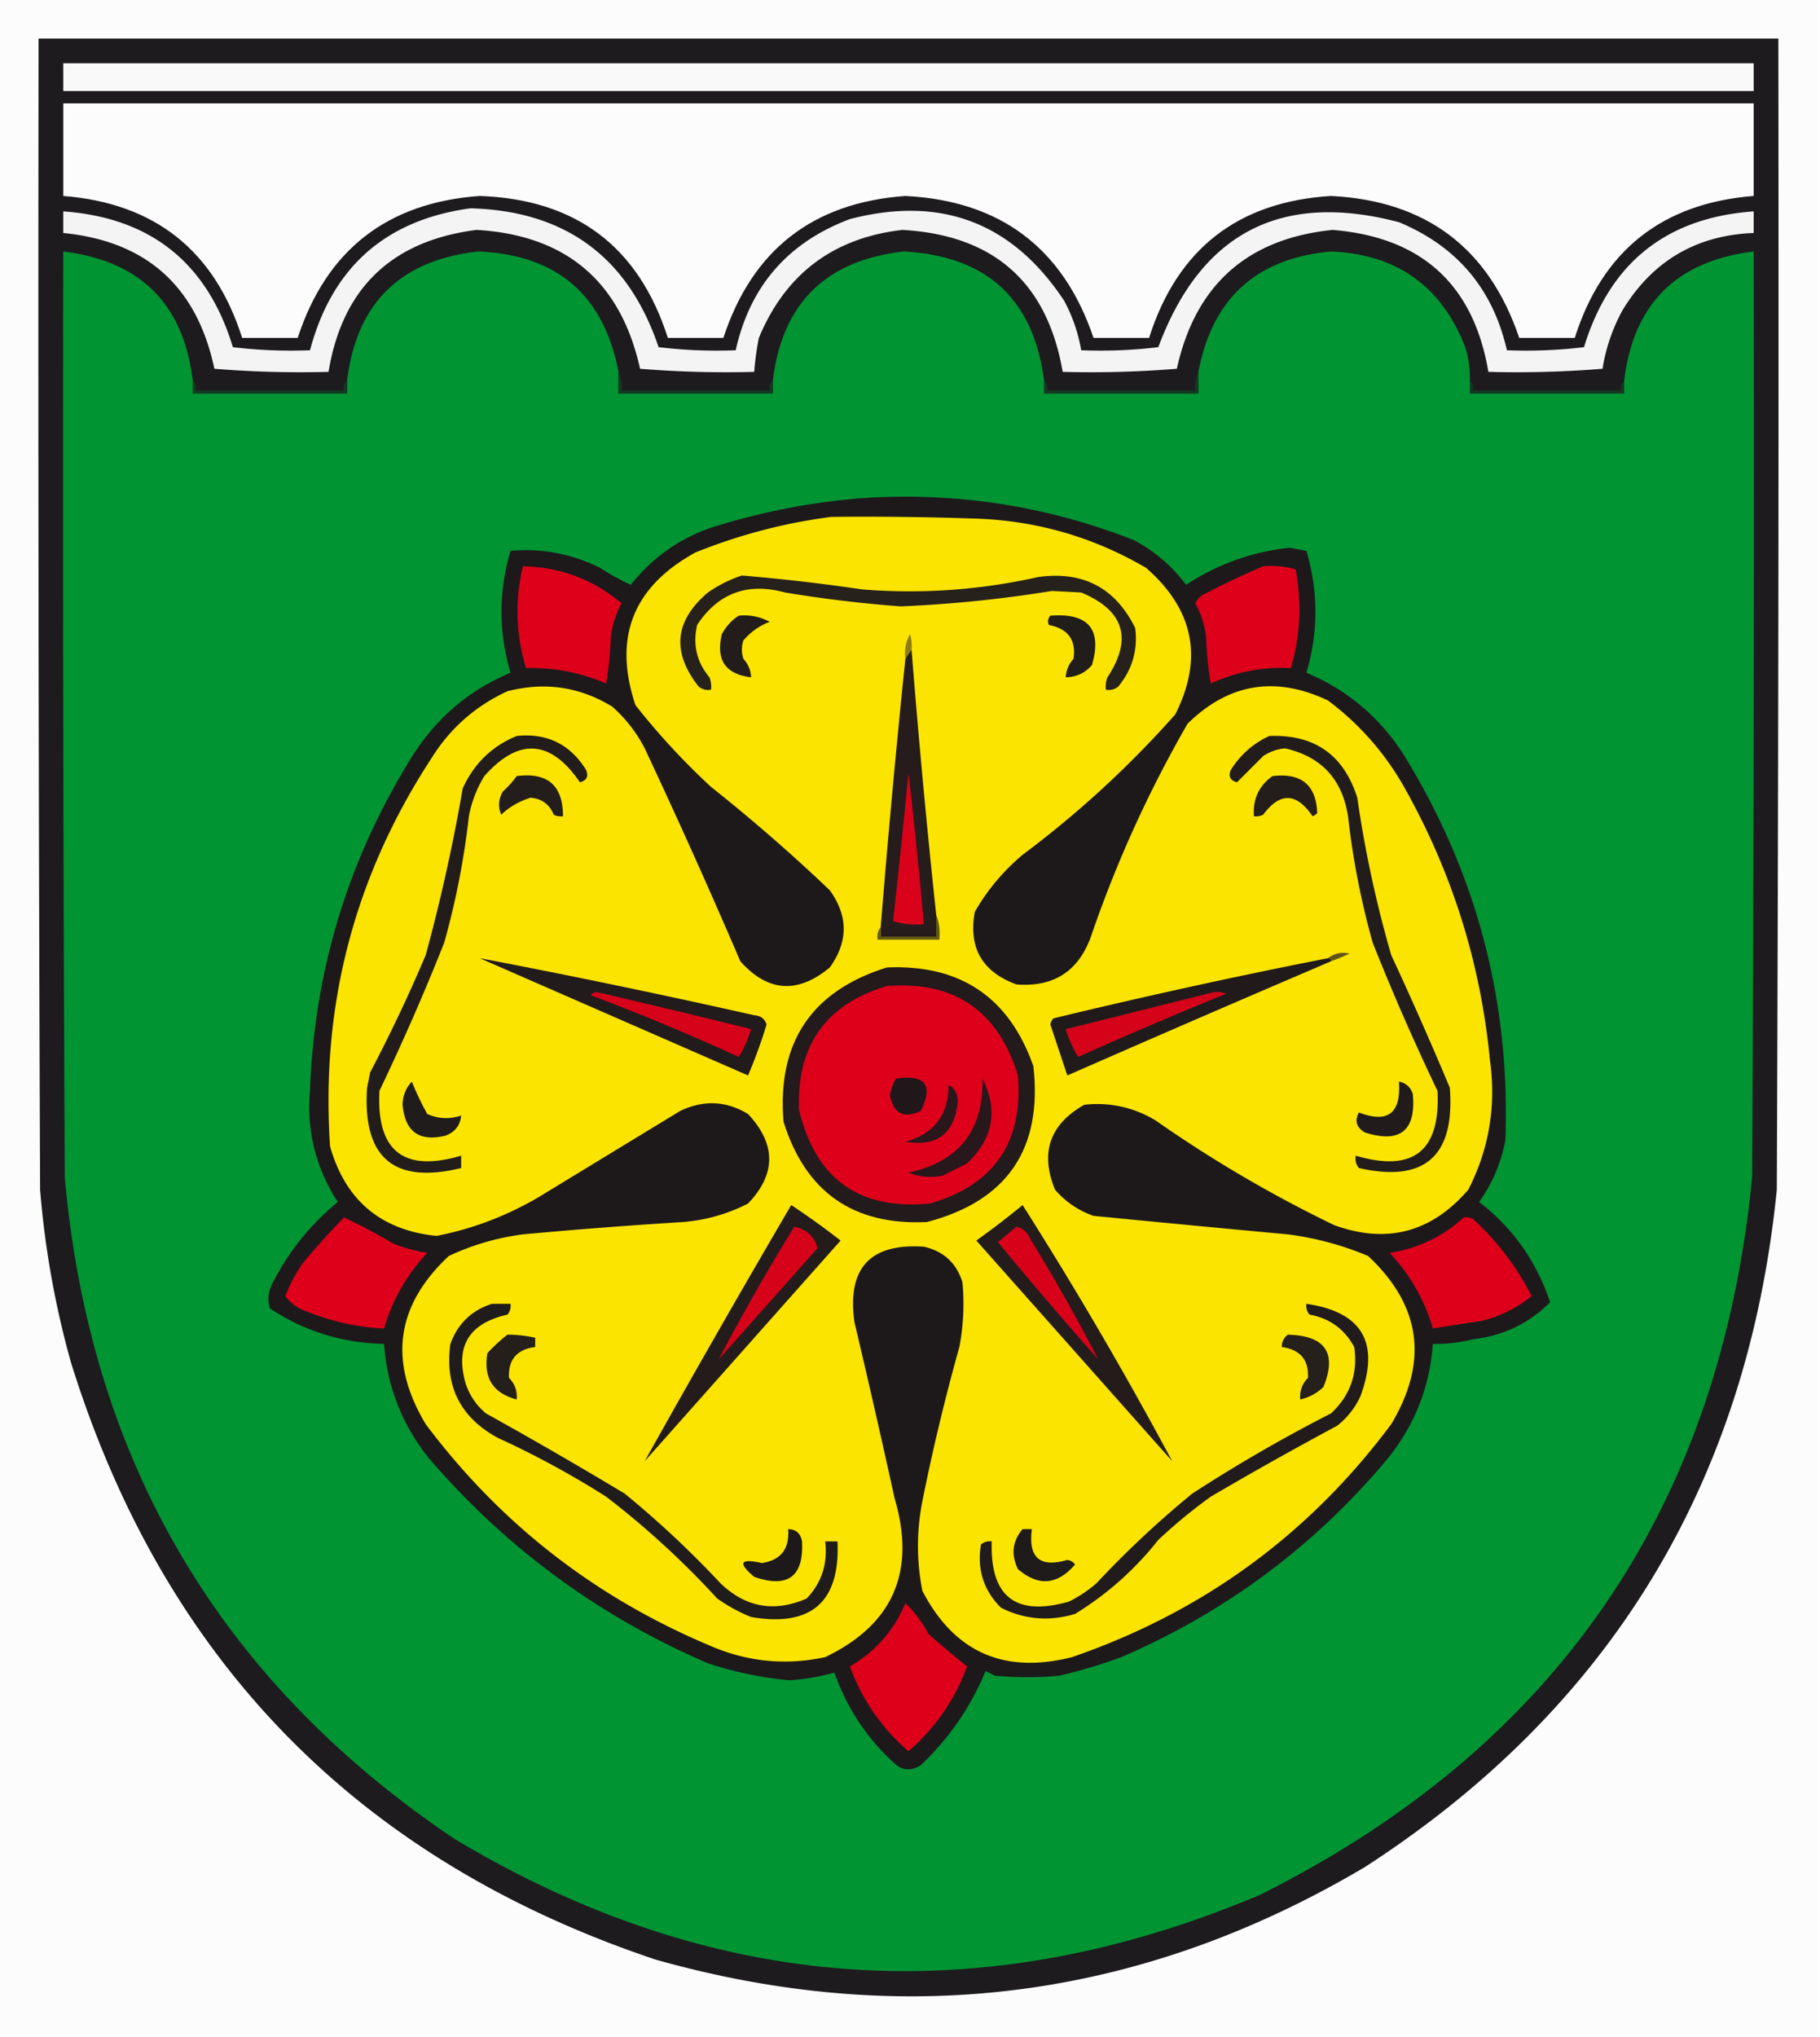 <svg xmlns="http://www.w3.org/2000/svg" width="590" height="660" style="shape-rendering:geometricPrecision;text-rendering:geometricPrecision;image-rendering:optimizeQuality;fill-rule:evenodd;clip-rule:evenodd"><path style="opacity:1" fill="#fcfcfc" d="M-.5-.5h590v660H-.5V-.5z"/><path style="opacity:1" fill="#1d1b1e" d="M12.5 12.5h564c.167 124.334 0 248.667-.5 373-9.514 94.931-54.014 168.098-133.5 219.5-72.346 42.834-149.013 52.834-230 30C116.305 602.805 53.138 538.305 23 441.5a295.248 295.248 0 0 1-10-56c-.5-124.333-.667-248.666-.5-373z"/><path style="opacity:1" fill="#f9f9f9" d="M20.5 20.5h548v9h-548v-9z"/><path style="opacity:1" fill="#fcfcfc" d="M20.5 33.5h548v30c-29.681 2.353-49.014 17.686-58 46h-18c-9.841-29.102-30.174-44.435-61-46-30.189 1.857-49.855 17.19-59 46h-18c-9.841-29.102-30.174-44.435-61-46-29.992 2.155-49.658 17.489-59 46h-18c-9.444-29.575-29.778-44.908-61-46-29.992 2.155-49.658 17.489-59 46h-18c-8.989-28.317-28.322-43.65-58-46v-30z"/><path style="opacity:1" fill="#f4f4f4" d="M152.5 67.5c30.834.841 51.167 15.841 61 45 8.307.998 16.64 1.331 25 1 4.628-20.8 16.961-34.966 37-42.5 29.577-7.7 52.743 1.133 69.5 26.5a52.792 52.792 0 0 1 5.5 16c8.36.331 16.693-.002 25-1 13.78-37.056 39.78-50.556 78-40.5 18.824 7.823 30.49 21.656 35 41.5 8.36.331 16.693-.002 25-1 8.328-27.314 26.661-41.98 55-44v7c-18.619.727-32.786 9.06-42.5 25a58.403 58.403 0 0 0-6.5 19 343.225 343.225 0 0 1-37 1c-4.805-28.297-21.639-43.63-50.5-46-27.647 2.812-44.481 17.812-50.5 45a343.225 343.225 0 0 1-37 1c-5.017-29.006-22.35-44.34-52-46-22.369 2.596-37.869 14.262-46.5 35a93.497 93.497 0 0 0-1.5 11 343.225 343.225 0 0 1-37-1c-6.301-28.295-23.967-43.295-53-45-27.497 3.5-43.497 18.833-48 46a343.225 343.225 0 0 1-37-1c-5.65-26.654-21.983-41.32-49-44v-7c28.372 2.032 46.705 16.698 55 44 8.307.998 16.64 1.331 25 1 7.149-26.9 24.482-42.233 52-46z"/><path style="opacity:1" fill="#009433" d="M62.5 123.5v4h50v-4c3.016-25.182 17.183-39.182 42.5-42 25.53 1.036 40.696 14.036 45.5 39v7h50v-4c3.016-25.182 17.183-39.182 42.5-42 26.93 1.435 42.096 15.435 45.5 42v4h50v-7c4.488-23.82 18.821-36.82 43-39 21.307.894 35.807 11.228 43.5 31a33.724 33.724 0 0 1 1.5 11v4h50v-4c2.94-24.94 16.94-38.94 42-42 .167 100.001 0 200.001-.5 300-10.443 107.121-63.61 184.621-159.5 232.5-90.154 38.171-177.154 32.171-261-18C71.357 544.928 29.19 473.428 21 381.5c-.5-99.999-.667-199.999-.5-300 25.059 3.059 39.059 17.059 42 42z"/><path style="opacity:1" fill="#133921" d="M62.5 123.5c.904.709 1.237 1.709 1 3h48c-.237-1.291.096-2.291 1-3v4h-50v-4zM200.5 120.5c.961 1.765 1.295 3.765 1 6h48c-.237-1.291.096-2.291 1-3v4h-50v-7zM388.5 120.5v7h-50v-4c.904.709 1.237 1.709 1 3h48c-.295-2.235.039-4.235 1-6zM476.5 123.5c.904.709 1.237 1.709 1 3h48c-.237-1.291.096-2.291 1-3v4h-50v-4z"/><path style="opacity:1" fill="#1d191b" d="M278.5 161.5c30.759-2.206 60.425 2.294 89 13.5 6.721 3.551 12.387 8.384 17 14.5 10.207-6.687 21.374-10.687 33.5-12l5.5 1c3.902 13.17 3.902 26.337 0 39.5 13.212 5.541 23.712 14.374 31.5 26.5 23.664 38.317 34.664 79.984 33 125-1.386 7.337-4.219 14.004-8.5 20 10.989 8.488 18.655 19.321 23 32.5-6.792 6.84-15.125 10.84-25 12a49.555 49.555 0 0 1-13 1.5c-.998 13.825-5.831 26.158-14.5 37-23.677 28.334-52.511 49.834-86.5 64.5a172.25 172.25 0 0 1-20 6c-7 .667-14 .667-21 0l-3-1.5c-4.823 11.658-11.823 21.825-21 30.5-3.258 2.104-6.258 1.77-9-1-8.723-8.065-15.056-17.732-19-29-4.632 1.323-9.466 2.157-14.5 2.5a117.551 117.551 0 0 1-26.5-5.5c-35.35-15.244-65.517-37.411-90.5-66.5-8.669-10.842-13.502-23.175-14.5-37-13.5-.288-25.834-4.122-37-11.5-.785-2.443-.619-4.943.5-7.5 5.264-10.537 12.431-19.537 21.5-27-7.184-11.068-10.184-23.235-9-36.5 1.502-39.172 12.669-75.338 33.5-108.5 7.788-12.126 18.288-20.959 31.5-26.5-3.902-13.163-3.902-26.33 0-39.5 10.097-.897 19.764.936 29 5.5a72.496 72.496 0 0 0 10 5.5c6.857-8.687 15.524-14.854 26-18.5 15.777-4.985 31.777-8.151 48-9.5z"/><path style="opacity:1" fill="#fbe400" d="M269.5 167.5c15.004-.167 30.004 0 45 .5 20.455.409 39.455 5.742 57 16 15.496 13.477 18.662 29.311 9.5 47.5-14.994 16.895-31.494 32.062-49.5 45.5-6.296 5.289-11.462 11.456-15.5 18.5-2.112 11.607 2.388 19.44 13.5 23.5 12.388.969 20.555-4.531 24.5-16.5a391.203 391.203 0 0 1 31-68c13.314-13.067 28.481-15.567 45.5-7.5 10.625 7.961 19.125 17.795 25.5 29.5 15.034 27.137 24.034 56.137 27 87 2.069 14.808-.265 28.808-7 42-11.925 13.868-26.425 17.701-43.5 11.5a418.189 418.189 0 0 1-58-34c-7.123-4.224-14.789-5.891-23-5-11.217 6.363-14.384 15.53-9.5 27.5 3.421 3.958 7.588 6.792 12.5 8.5 20.975 2.058 41.975 4.058 63 6a99.98 99.98 0 0 1 26 7c17.166 16.041 19.666 34.207 7.5 54.5-26.655 35.761-61.155 60.927-103.5 75.5-22.005 5.568-38.172-1.599-48.5-21.5-1.891-9.648-1.891-19.314 0-29a682.085 682.085 0 0 1 12-50 74.165 74.165 0 0 0 1-21c-1.963-6.231-6.13-10.064-12.5-11.5-17.47-1.192-24.97 6.975-22.5 24.5a3524.192 3524.192 0 0 1 13 57c7.01 23.792-.49 40.959-22.5 51.5-13.087 2.806-25.754 1.473-38-4-36.976-15.654-67.476-39.487-91.5-71.5-12.166-20.293-9.666-38.459 7.5-54.5a80.92 80.92 0 0 1 24-7 1702.503 1702.503 0 0 1 52-4c7.416-.622 14.416-2.622 21-6 9.134-9.545 9.134-19.212 0-29-7.065-4.291-14.399-4.624-22-1l-46 28c-10.348 6.058-21.348 10.225-33 12.5-18.028-1.859-29.528-11.525-34.5-29-3.089-45.644 7.911-87.644 33-126 6.036-9.6 14.203-16.767 24.5-21.5 12.1-3.131 23.434-1.464 34 5a46.543 46.543 0 0 1 10.5 13.5 2296.663 2296.663 0 0 1 31 69c8.908 9.987 18.574 10.653 29 2 6-8.333 6-16.667 0-25a563.295 563.295 0 0 0-38.5-33.5 229.333 229.333 0 0 1-24.5-26.5c-7.317-21.875-.817-38.375 19.5-49.5 14.293-5.739 28.96-9.572 44-11.5z"/><path style="opacity:1" fill="#de001a" d="M169.5 183.5c12.118.26 22.784 4.26 32 12a30.384 30.384 0 0 0-3.5 11 114.67 114.67 0 0 1-1.5 15c-8.308-3.577-16.974-5.244-26-5-3.279-10.973-3.612-21.973-1-33zM409.5 183.5c3.606-.289 7.106.044 10.5 1 2.047 10.777 1.547 21.444-1.5 32-9.099-.484-17.765 1.183-26 5a114.67 114.67 0 0 1-1.5-15 30.384 30.384 0 0 0-3.5-11 7.248 7.248 0 0 1 2-2.5 270.131 270.131 0 0 1 20-9.5z"/><path style="opacity:1" fill="#26211b" d="M240.5 186.5a620.592 620.592 0 0 1 39 4.5c19.215 1.543 38.215.21 57-4 14.549-2.05 25.049 3.45 31.5 16.5.912 7.101-.922 13.434-5.5 19-1.189.929-2.522 1.262-4 1a8.43 8.43 0 0 1 .5-4c8.256-12.512 5.423-21.679-8.5-27.5l-9.5-.5a414.176 414.176 0 0 1-49 5 419.927 419.927 0 0 1-37.5-4.5c-12.151-3.329-21.651.171-28.5 10.5-1.468 6.397-.135 12.064 4 17a8.43 8.43 0 0 1 .5 4c-1.478.262-2.811-.071-4-1-8.831-11.18-7.831-21.347 3-30.5 3.49-2.412 7.157-4.245 11-5.5z"/><path style="opacity:1" fill="#221d1b" d="M239.5 199.5c3.564-.349 6.898.317 10 2-3.263 1.225-6.097 3.225-8.5 6-.667 2-.667 4 0 6 1.559 1.717 2.392 3.717 2.5 6-8.347-1.005-11.514-5.672-9.5-14 1.36-2.523 3.193-4.523 5.5-6z"/><path style="opacity:1" fill="#211d1b" d="M340.5 199.5c12.329-.946 16.829 4.387 13.5 16-2.228 2.578-5.061 3.911-8.5 4 .108-2.283.941-4.283 2.5-6 .929-6.095-1.738-9.761-8-11-.47-1.077-.303-2.077.5-3z"/><path style="opacity:1" fill="#8b7d11" d="m295.5 210.5-2 3c-.375-2.897.125-5.563 1.5-8a12.93 12.93 0 0 1 .5 5z"/><path style="opacity:1" fill="#261c1b" d="M295.5 210.5a3159.65 3159.65 0 0 0 8 86v7h-18v-3a3837.224 3837.224 0 0 1 8-87l2-3z"/><path style="opacity:1" fill="#221d1b" d="M167.5 238.5c9.811-1.011 17.311 2.656 22.5 11 .854 2.107.188 3.441-2 4-9.534-13.87-19.867-14.536-31-2a38.623 38.623 0 0 0-5 13 257.707 257.707 0 0 1-8 41 771.67 771.67 0 0 1-21 48c-.999 19.506 7.834 26.506 26.5 21v4c-21.845 5.333-32.012-3.333-30.5-26l1-5a493.595 493.595 0 0 0 18-38 581.25 581.25 0 0 0 12-54c3.633-8.042 9.466-13.709 17.5-17zM411.5 238.5c14.592-.573 24.092 6.094 28.5 20a376.262 376.262 0 0 0 11 51 1227.82 1227.82 0 0 1 19 43c1.685 22.163-8.149 30.829-29.5 26-.929-1.189-1.262-2.522-1-4 18.664 5.508 27.498-1.492 26.5-21a771.67 771.67 0 0 1-21-48 257.707 257.707 0 0 1-8-41c-1.89-12.053-8.723-19.387-20.5-22a15.505 15.505 0 0 0-7 2.5l-8.5 8.5c-2.188-.559-2.854-1.893-2-4 3.127-4.96 7.294-8.627 12.5-11z"/><path style="opacity:1" fill="#231e1b" d="M167.5 251.5c10.018-1.31 15.018 3.024 15 13a4.934 4.934 0 0 1-3-.5c-1.37-3.37-3.87-5.203-7.5-5.5-3.785 1.193-6.951 3.026-9.5 5.5-1.098-2.498-.932-4.998.5-7.5a31.447 31.447 0 0 0 4.5-5zM412.5 251.5c9.356-1.127 14.19 2.873 14.5 12a3.647 3.647 0 0 1-1.5 1c-5.212-7.686-10.545-7.852-16-.5a4.934 4.934 0 0 1-3 .5c-.409-5.512 1.591-9.845 6-13z"/><path style="opacity:1" fill="#da011a" d="M294.5 250.5a1672.765 1672.765 0 0 1 5 49 25.879 25.879 0 0 1-10-1 3207.17 3207.17 0 0 0 5-48z"/><path style="opacity:1" fill="#635913" d="M303.5 296.5c.973 2.448 1.306 5.115 1 8h-20c-.268-1.599.066-2.932 1-4v3h18v-7z"/><path style="opacity:1" fill="#5f5518" d="M431.5 311.5c0-.667-.333-1-1-1 2.027-1.588 4.361-2.088 7-1.5a69.385 69.385 0 0 1-6 2.5z"/><path style="opacity:1" fill="#221b1b" d="M155.5 310.5a2709.246 2709.246 0 0 1 89 18.5c2.073.118 3.407 1.118 4 3a162.29 162.29 0 0 1-6 16.5c-29.029-12.674-58.029-25.34-87-38z"/><path style="opacity:1" fill="#211a1b" d="M430.5 310.5c.667 0 1 .333 1 1a9610.741 9610.741 0 0 0-85.5 37l-5.5-16.5a3.943 3.943 0 0 1 1-2 2104.997 2104.997 0 0 1 89-19.5z"/><path style="opacity:1" fill="#221a1b" d="M287.5 313.5c23.804-1.011 39.638 9.656 47.5 32 3.005 26.841-8.495 43.674-34.5 50.5-23.855 1.153-39.355-9.68-46.5-32.5-2.116-25.695 9.051-42.362 33.5-50z"/><path style="opacity:1" fill="#de001a" d="M287.5 319.5c21.902-1.635 36.068 8.032 42.5 29 1.76 21.666-7.74 35.5-28.5 41.5-23.004 2.241-37.171-7.926-42.5-30.5-.766-20.723 8.734-34.056 28.5-40z"/><path style="opacity:1" fill="#d6021a" d="M191.5 322.5c.417-.624 1.084-.957 2-1a3339.131 3339.131 0 0 1 50 12 37.815 37.815 0 0 1-4 9 749.99 749.99 0 0 0-48-20z"/><path style="opacity:1" fill="#d4031a" d="M393.5 321.5a8.43 8.43 0 0 1 4 .5 1519.046 1519.046 0 0 0-48 20.5 37.815 37.815 0 0 1-4-9l48-12z"/><path style="opacity:1" fill="#21171b" d="M290.5 349.5c9.49-1.362 12.157 2.138 8 10.5-5.477 2.595-8.811.928-10-5a13.021 13.021 0 0 1 2-5.5z"/><path style="opacity:1" fill="#28171b" d="M318.5 349.5c5.148 10.268 3.481 19.435-5 27.5-2.702 1.34-5.369 2.673-8 4-3.761.738-7.428.405-11-1 16.377-3.546 24.377-13.713 24-30.5z"/><path style="opacity:1" fill="#201c1b" d="M133.5 350.5c1.376 3.459 3.043 6.959 5 10.5 3.563 1.596 7.229 1.763 11 .5-.299 3.142-1.966 5.309-5 6.5-8.555 2.111-13.222-1.222-14-10 .048-2.922 1.048-5.422 3-7.5z"/><path style="opacity:1" fill="#211c1b" d="M453.5 350.5c2.252.416 3.752 1.749 4.5 4 1.082 11.918-4.084 16.084-15.5 12.5-2.774-1.605-3.44-3.772-2-6.5 9.407 3.611 13.741.278 13-10z"/><path style="opacity:1" fill="#29171b" d="M307.5 351.5c2.008 1.116 3.008 2.949 3 5.5-1.055 10.361-6.721 14.694-17 13 9.382-2.598 14.049-8.765 14-18.5z"/><path style="opacity:1" fill="#231c1b" d="M256.5 390.5a260.658 260.658 0 0 1 16 11.5L209 473.5a4685.522 4685.522 0 0 1 47.5-83zM331.5 390.5a1299.233 1299.233 0 0 1 48.5 83L316.5 402a269.633 269.633 0 0 0 15-11.5z"/><path style="opacity:1" fill="#de001a" d="M111.5 394.5a186.17 186.17 0 0 1 16 8.5 51.448 51.448 0 0 0 11 3c-6.593 7.014-11.26 15.181-14 24.5-8.624-.405-16.957-2.239-25-5.5-2.893-.941-5.226-2.607-7-5a52.445 52.445 0 0 1 5.5-10.5 289.889 289.889 0 0 1 13.5-15zM474.5 394.5a4.934 4.934 0 0 1 3 .5c7.883 7.208 14.216 15.542 19 25-4.67 3.792-10.003 6.459-16 8-5.358.798-10.692 1.632-16 2.5-2.74-9.319-7.407-17.486-14-24.5 9.271-1.471 17.271-5.304 24-11.5z"/><path style="opacity:1" fill="#d7011a" d="M329.5 397.5c2.124.531 3.624 1.865 4.5 4a575.272 575.272 0 0 1 22 39 1384.503 1384.503 0 0 1-32.5-38 835.698 835.698 0 0 1 6-5z"/><path style="opacity:1" fill="#d6021a" d="M257.5 397.5c4.102.942 6.602 3.275 7.5 7l-32 36a701.276 701.276 0 0 1 24.5-43z"/><path style="opacity:1" fill="#201c1b" d="M159.5 422.5h6c.17 1.322-.163 2.489-1 3.5-12.547 2.847-17.047 10.347-13.5 22.5 1.302 3.774 3.469 6.941 6.5 9.5a1499.787 1499.787 0 0 1 45 26 317.41 317.41 0 0 1 31 29c8.185 7.907 17.519 9.574 28 5 4.882-5.148 6.882-11.314 6-18.5h4c.852 19.643-8.482 27.809-28 24.5a53.212 53.212 0 0 1-11-6 281.273 281.273 0 0 0-36-33 294.402 294.402 0 0 0-35-19c-12.195-6.557-17.362-16.724-15.5-30.5 2.417-6.585 6.917-10.918 13.5-13z"/><path style="opacity:1" fill="#211c1b" d="M423.5 422.5c18.109 2.643 23.942 12.643 17.5 30-1.738 3.741-4.238 6.908-7.5 9.5a1213.536 1213.536 0 0 0-41 23 169.856 169.856 0 0 0-17 14c-7.602 9.624-16.602 17.624-27 24-8.348 2.487-16.348 1.82-24-2-5.671-5.661-7.838-12.494-6.5-20.5 1.011-.837 2.178-1.17 3.5-1-.588 17.91 7.745 24.41 25 19.5a41.056 41.056 0 0 0 9-6 317.41 317.41 0 0 1 31-29 499.711 499.711 0 0 1 45-26c6.254-5.848 8.754-13.015 7.5-21.5-3.151-5.817-7.984-9.317-14.5-10.5-.837-1.011-1.17-2.178-1-3.5z"/><path style="opacity:1" fill="#241f1b" d="M164.5 432.5a41.73 41.73 0 0 1 9 1v3c-5.954.781-8.788 4.115-8.5 10 1.903 1.941 2.736 4.274 2.5 7-7.679-2.006-10.846-7.006-9.5-15a53.864 53.864 0 0 1 6.5-6z"/><path style="opacity:1" fill="#25201b" d="M417.5 432.5c12.174.309 16.007 5.975 11.5 17-2.185 2.04-4.685 3.374-7.5 4-.236-2.726.597-5.059 2.5-7 .335-5.844-2.499-9.177-8.5-10 .027-1.699.694-3.033 2-4z"/><path style="opacity:1" fill="#1d191a" d="M255.5 495.5c2.55.061 4.05 1.394 4.5 4 .578 11.412-4.588 15.245-15.5 11.5-5.429-4.587-4.595-6.087 2.5-4.5 6.144-.904 8.977-4.57 8.5-11z"/><path style="opacity:1" fill="#1f1b1b" d="M331.5 495.5h3c-1.23 9.273 2.603 12.607 11.5 10 1.059.13 1.892.63 2.5 1.5-5.725 6.655-11.892 7.155-18.5 1.5-2.321-4.726-1.821-9.06 1.5-13z"/><path style="opacity:1" fill="#de001a" d="M293.5 519.5c2.965 2.824 5.465 6.157 7.5 10a326.263 326.263 0 0 0 12.5 10.5c-3.997 10.842-10.33 20.009-19 27.5-8.67-7.491-15.003-16.658-19-27.5 8.327-4.824 14.327-11.658 18-20.5z"/></svg>